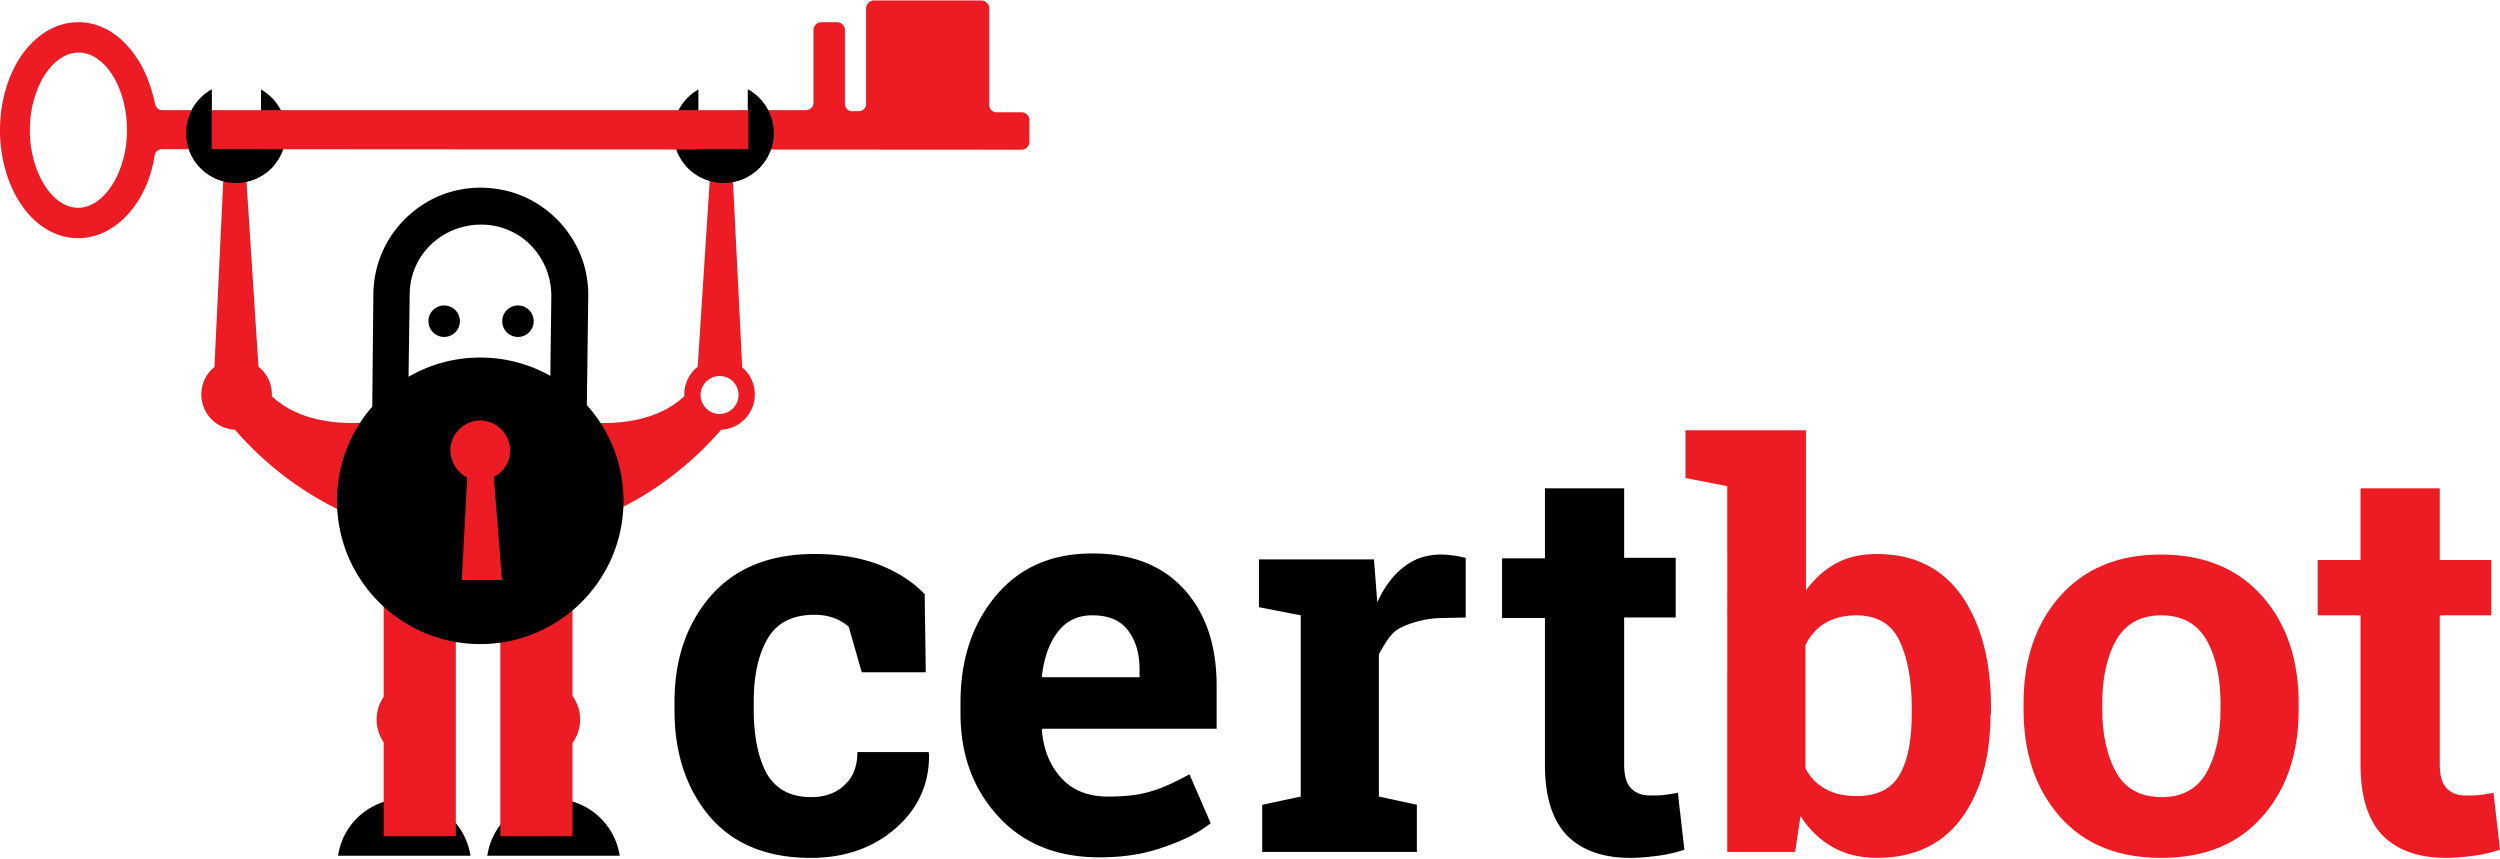 <svg xmlns="http://www.w3.org/2000/svg" xmlns:xlink="http://www.w3.org/1999/xlink" width="512" height="176" viewBox="0 0 512 176"><path d="M126.917 175.25c-1-6.556-6.668-11.669-13.56-11.669a13.66 13.66 0 0 0-13.558 11.67zm-30.563-.001c-1-6.556-6.668-11.669-13.559-11.669a13.66 13.66 0 0 0-13.559 11.67z"/><path fill="#ED1C24" d="M78.573 152.009v19.24h14.78v-48.454h-14.78v19.909a8.24 8.24 0 0 0-1.445 4.652a8.24 8.24 0 0 0 1.445 4.653m6.89-9.766a5.1 5.1 0 0 0-5.112 5.113c0 2.89 2.223 5.111 5.112 5.111s5.112-2.222 5.112-5.111a5.1 5.1 0 0 0-5.112-5.113m31.784.302v-19.75h-14.78v48.455h14.78v-19.082a8.25 8.25 0 0 0 1.556-4.812a8.25 8.25 0 0 0-1.556-4.811m-6.779-.302a5.1 5.1 0 0 0-5.112 5.113c0 2.89 2.223 5.111 5.112 5.111s5.112-2.222 5.112-5.111a5.1 5.1 0 0 0-5.112-5.113m32.417-67.132l2.702-41.78h4.334l2.086 41.912a7.2 7.2 0 0 1 2.582 5.543a7.21 7.21 0 0 1-6.886 7.216c-5.058 5.866-13.917 13.998-27.121 18.9V86.455s12.223 1.658 19.567-5.316a7.2 7.2 0 0 1 2.736-6.027m4.48 1.896c-2.112 0-3.89 1.778-3.89 3.89s1.778 3.89 3.89 3.89s3.89-1.779 3.89-3.89s-1.667-3.89-3.89-3.89m-94.43-1.897l-2.702-41.78h-4.335l-1.976 41.823a7.2 7.2 0 0 0-2.69 5.632a7.21 7.21 0 0 0 6.886 7.216c5.058 5.866 13.917 13.998 27.12 18.9V86.455s-12.223 1.658-19.567-5.316q.008-.175.008-.352a7.2 7.2 0 0 0-2.744-5.675m-4.48 1.896c-2.111 0-3.89 1.778-3.89 3.89s1.779 3.89 3.89 3.89s3.89-1.779 3.89-3.89s-1.778-3.89-3.89-3.89"/><path d="M53.455 18.328v12.226H43.343V18.328c-3.113 1.778-5.224 5.113-5.224 8.89a10.2 10.2 0 0 0 10.225 10.225a10.197 10.197 0 0 0 10.224-10.224c.111-3.778-2-7.113-5.113-8.89m89.576-.001v12.226h10.113V18.328c3.112 1.778 5.224 5.113 5.224 8.89a10.197 10.197 0 0 1-10.224 10.225a10.2 10.2 0 0 1-10.225-10.224c-.112-3.778 2-7.113 5.112-8.89M76.242 83.284l.22-23.17c.11-5.89 2.444-11.335 6.667-15.447s9.78-6.335 15.67-6.223c5.89.11 11.335 2.444 15.447 6.667s6.335 9.78 6.224 15.67l-.284 22.187a29.23 29.23 0 0 1 7.508 19.601c0 16.204-13.136 29.34-29.34 29.34s-29.34-13.136-29.34-29.34a29.23 29.23 0 0 1 7.228-19.285m36.462-6.312l.209-16.302c0-3.889-1.445-7.557-4.112-10.335s-6.335-4.334-10.225-4.334s-7.557 1.444-10.335 4.111c-2.779 2.668-4.335 6.335-4.335 10.225l-.238 16.827a29.2 29.2 0 0 1 14.686-3.935a29.2 29.2 0 0 1 14.35 3.743m-21.796-7.967a3.223 3.223 0 1 0 0-6.445a3.223 3.223 0 0 0 0 6.445m15.114 0a3.223 3.223 0 1 0 0-6.445a3.223 3.223 0 0 0 0 6.445"/><path fill="#ED1C24" d="m95.687 97.79l-1.112 21.004h8.225l-1.667-21.115c2-1 3.333-3 3.333-5.446c0-3.334-2.778-6.112-6.112-6.112s-6.112 2.778-6.112 6.112c.111 2.556 1.445 4.556 3.445 5.557M27.784 11.548c-3.001-4.444-7.225-7.001-11.67-7.001c-4.556 0-8.668 2.444-11.78 6.89C1.556 15.55 0 20.995 0 26.663C0 32.33 1.556 37.777 4.334 41.89c3.001 4.444 7.224 6.89 11.67 6.89s8.668-2.445 11.78-6.89c2-2.89 3.334-6.335 3.89-10.114c.111-.667.778-1.222 1.445-1.222l176.148.11c.778 0 1.445-.666 1.557-1.444v-4.668c0-.778-.667-1.445-1.445-1.555h-5.334c-.778 0-1.445-.667-1.445-1.556V1.657c0-.778-.667-1.445-1.445-1.556h-22.227c-.778 0-1.445.667-1.556 1.445v19.782c0 .778-.667 1.445-1.556 1.445h-1.334c-.778 0-1.444-.667-1.444-1.555V6.104c0-.778-.667-1.445-1.445-1.556h-3.445c-.778 0-1.445.667-1.556 1.445v15.114c0 .778-.667 1.444-1.556 1.444H33.23a1.446 1.446 0 0 1-1.445-1.222c-.779-3.446-2-7.002-4.001-9.78m-11.78 31.007c-5.335 0-9.892-7.335-9.892-15.892S10.67 10.77 16.115 10.77s9.89 7.336 9.89 15.893s-4.667 15.892-10.002 15.892"/><path d="M55.79 33.331c-.778-1.112-1.556-1.667-2.334-2.778H43.343V18.327c-3.113 1.778-5.224 5.113-5.224 8.891a10.2 10.2 0 0 0 10.225 10.224c3.111 0 5.89-1.445 7.78-3.556c0-.221-.223-.332-.334-.555m85.018 0c.778-1.112 1-1.667 1.778-2.778h10.668V18.327c3.113 1.778 5.224 5.113 5.224 8.891a10.197 10.197 0 0 1-10.224 10.224c-3.112 0-5.89-1.445-7.78-3.556c.001-.221.112-.332.334-.555m25.339 129.918c2.89 0 5.224-.889 6.89-2.557c1.778-1.667 2.556-3.89 2.556-6.668h14.559l.111.333c.111 6.001-2.111 11.114-6.78 15.225c-4.667 4.112-10.558 6.113-17.448 6.113c-8.89 0-15.78-2.778-20.67-8.447c-4.78-5.667-7.225-12.89-7.225-21.782v-1.667c0-8.78 2.446-16.003 7.446-21.782c5.001-5.668 12.003-8.558 21.227-8.558c4.779 0 9.113.667 13.003 2.11c3.779 1.446 7.001 3.446 9.557 6.114l.223 16.003h-13.114l-2.667-9.335a9.8 9.8 0 0 0-3-1.778q-1.835-.667-4-.667q-6.836 0-9.67 5.001c-1.89 3.334-2.778 7.557-2.778 12.78v1.667c0 5.335.889 9.67 2.556 12.892c1.889 3.336 4.89 5.003 9.224 5.003m59.013 12.335q-13.003.001-20.67-8.335c-5.113-5.557-7.78-12.558-7.78-21.116v-2.222q0-13.336 7.335-22.005c4.89-5.778 11.448-8.557 19.671-8.557c8.113 0 14.336 2.444 18.782 7.335c4.445 4.89 6.668 11.447 6.668 19.782v8.78H213.49l-.11.332c.333 4.001 1.667 7.225 4 9.78c2.335 2.557 5.557 3.78 9.558 3.78c3.556 0 6.556-.334 8.89-1.112c2.335-.667 4.89-1.89 7.78-3.445l4.335 10.002c-2.446 2-5.668 3.556-9.558 4.89c-4.002 1.444-8.337 2.111-13.226 2.111m-1.444-49.566c-3.001 0-5.335 1.111-7.113 3.445s-2.779 5.334-3.224 9.002l.112.223h19.893v-1.445c0-3.445-.778-6.112-2.444-8.224c-1.556-2.001-3.89-3-7.224-3m34.896 38.786l7.78-1.667v-37.119l-8.558-1.666v-9.78h23.561l.667 8.779c1.445-3.111 3.223-5.557 5.445-7.223c2.223-1.779 4.78-2.557 7.669-2.557c.889 0 1.778.111 2.667.223c.888.11 1.667.333 2.334.444v12.224l-4.78.112c-4.223 0-8.001 1.556-9.335 2.445c-1.444 1-2.778 3.334-3.667 5.001v29.117l7.78 1.667v9.67H258.5v-9.67zm74.016-64.792v14.226h10.558v12.224h-10.558v30.007c0 2.334.444 4 1.445 5.002c1 1 2.222 1.445 3.89 1.445c1.11 0 2.11 0 2.888-.112c.78-.111 1.78-.222 2.779-.444l1.334 11.669c-1.778.555-3.556 1-5.335 1.222c-1.778.223-3.667.444-5.778.444c-5.558 0-9.891-1.555-12.892-4.556c-3.001-3.112-4.556-7.89-4.556-14.558v-30.007h-8.78V114.35h8.78v-14.337z"/><path fill="#ED1C24" d="M407.644 146.245c0 8.891-2 16.004-6 21.45c-4.002 5.334-9.78 8-17.227 8c-3.557 0-6.558-.778-9.113-2.222c-2.557-1.445-4.78-3.556-6.558-6.334l-1.11 7.335h-13.893V99.569l-8.557-1.667v-9.78h24.671v32.785c1.779-2.445 3.78-4.223 6.224-5.557s5.223-1.89 8.335-1.89c7.557 0 13.336 2.89 17.338 8.558c4 5.78 6 13.337 6 22.894v1.334h-.11m-16.115-1.223c0-5.778-.888-10.446-2.556-13.89c-1.667-3.446-4.668-5.113-8.78-5.113c-2.556 0-4.667.555-6.334 1.556c-1.778 1-3.112 2.556-4.112 4.556v25.227c1 1.89 2.334 3.223 4.112 4.224c1.778 1 3.89 1.445 6.446 1.445c4.112 0 7.113-1.445 8.779-4.445c1.667-2.89 2.445-7.113 2.445-12.447zm22.894-1c0-8.89 2.445-16.226 7.446-21.894s11.891-8.558 20.671-8.558c8.89 0 15.781 2.89 20.782 8.558c5.002 5.668 7.446 13.003 7.446 22.005v1.111c0 9.003-2.445 16.337-7.446 22.005s-11.891 8.446-20.67 8.446c-8.892 0-15.782-2.777-20.783-8.446c-5.001-5.667-7.446-13.002-7.446-22.005zm16.115 1.11c0 5.447 1 9.78 2.89 13.115q2.834 5.002 9.335 5.002c4.112 0 7.224-1.667 9.113-5.002c1.89-3.334 2.89-7.668 2.89-13.114v-1.111c0-5.334-1-9.67-2.89-13.004c-2-3.333-5.001-5-9.224-5c-4.224 0-7.224 1.667-9.224 5c-1.889 3.334-2.89 7.67-2.89 13.004zm69.126-45.12v14.67h10.558v11.336h-10.558v30.45c0 2.335.445 4.001 1.445 5.003c1 1 2.223 1.445 3.89 1.445c1.11 0 2.111 0 2.89-.112c.777-.111 1.777-.222 2.777-.444L512 174.03c-1.778.555-3.556 1-5.334 1.222c-1.779.223-3.668.444-5.78.444c-5.556 0-9.89-1.555-12.89-4.556c-3.001-3.112-4.558-7.89-4.558-14.558V126.02h-8.779v-11.336h8.78v-14.67z"/></svg>